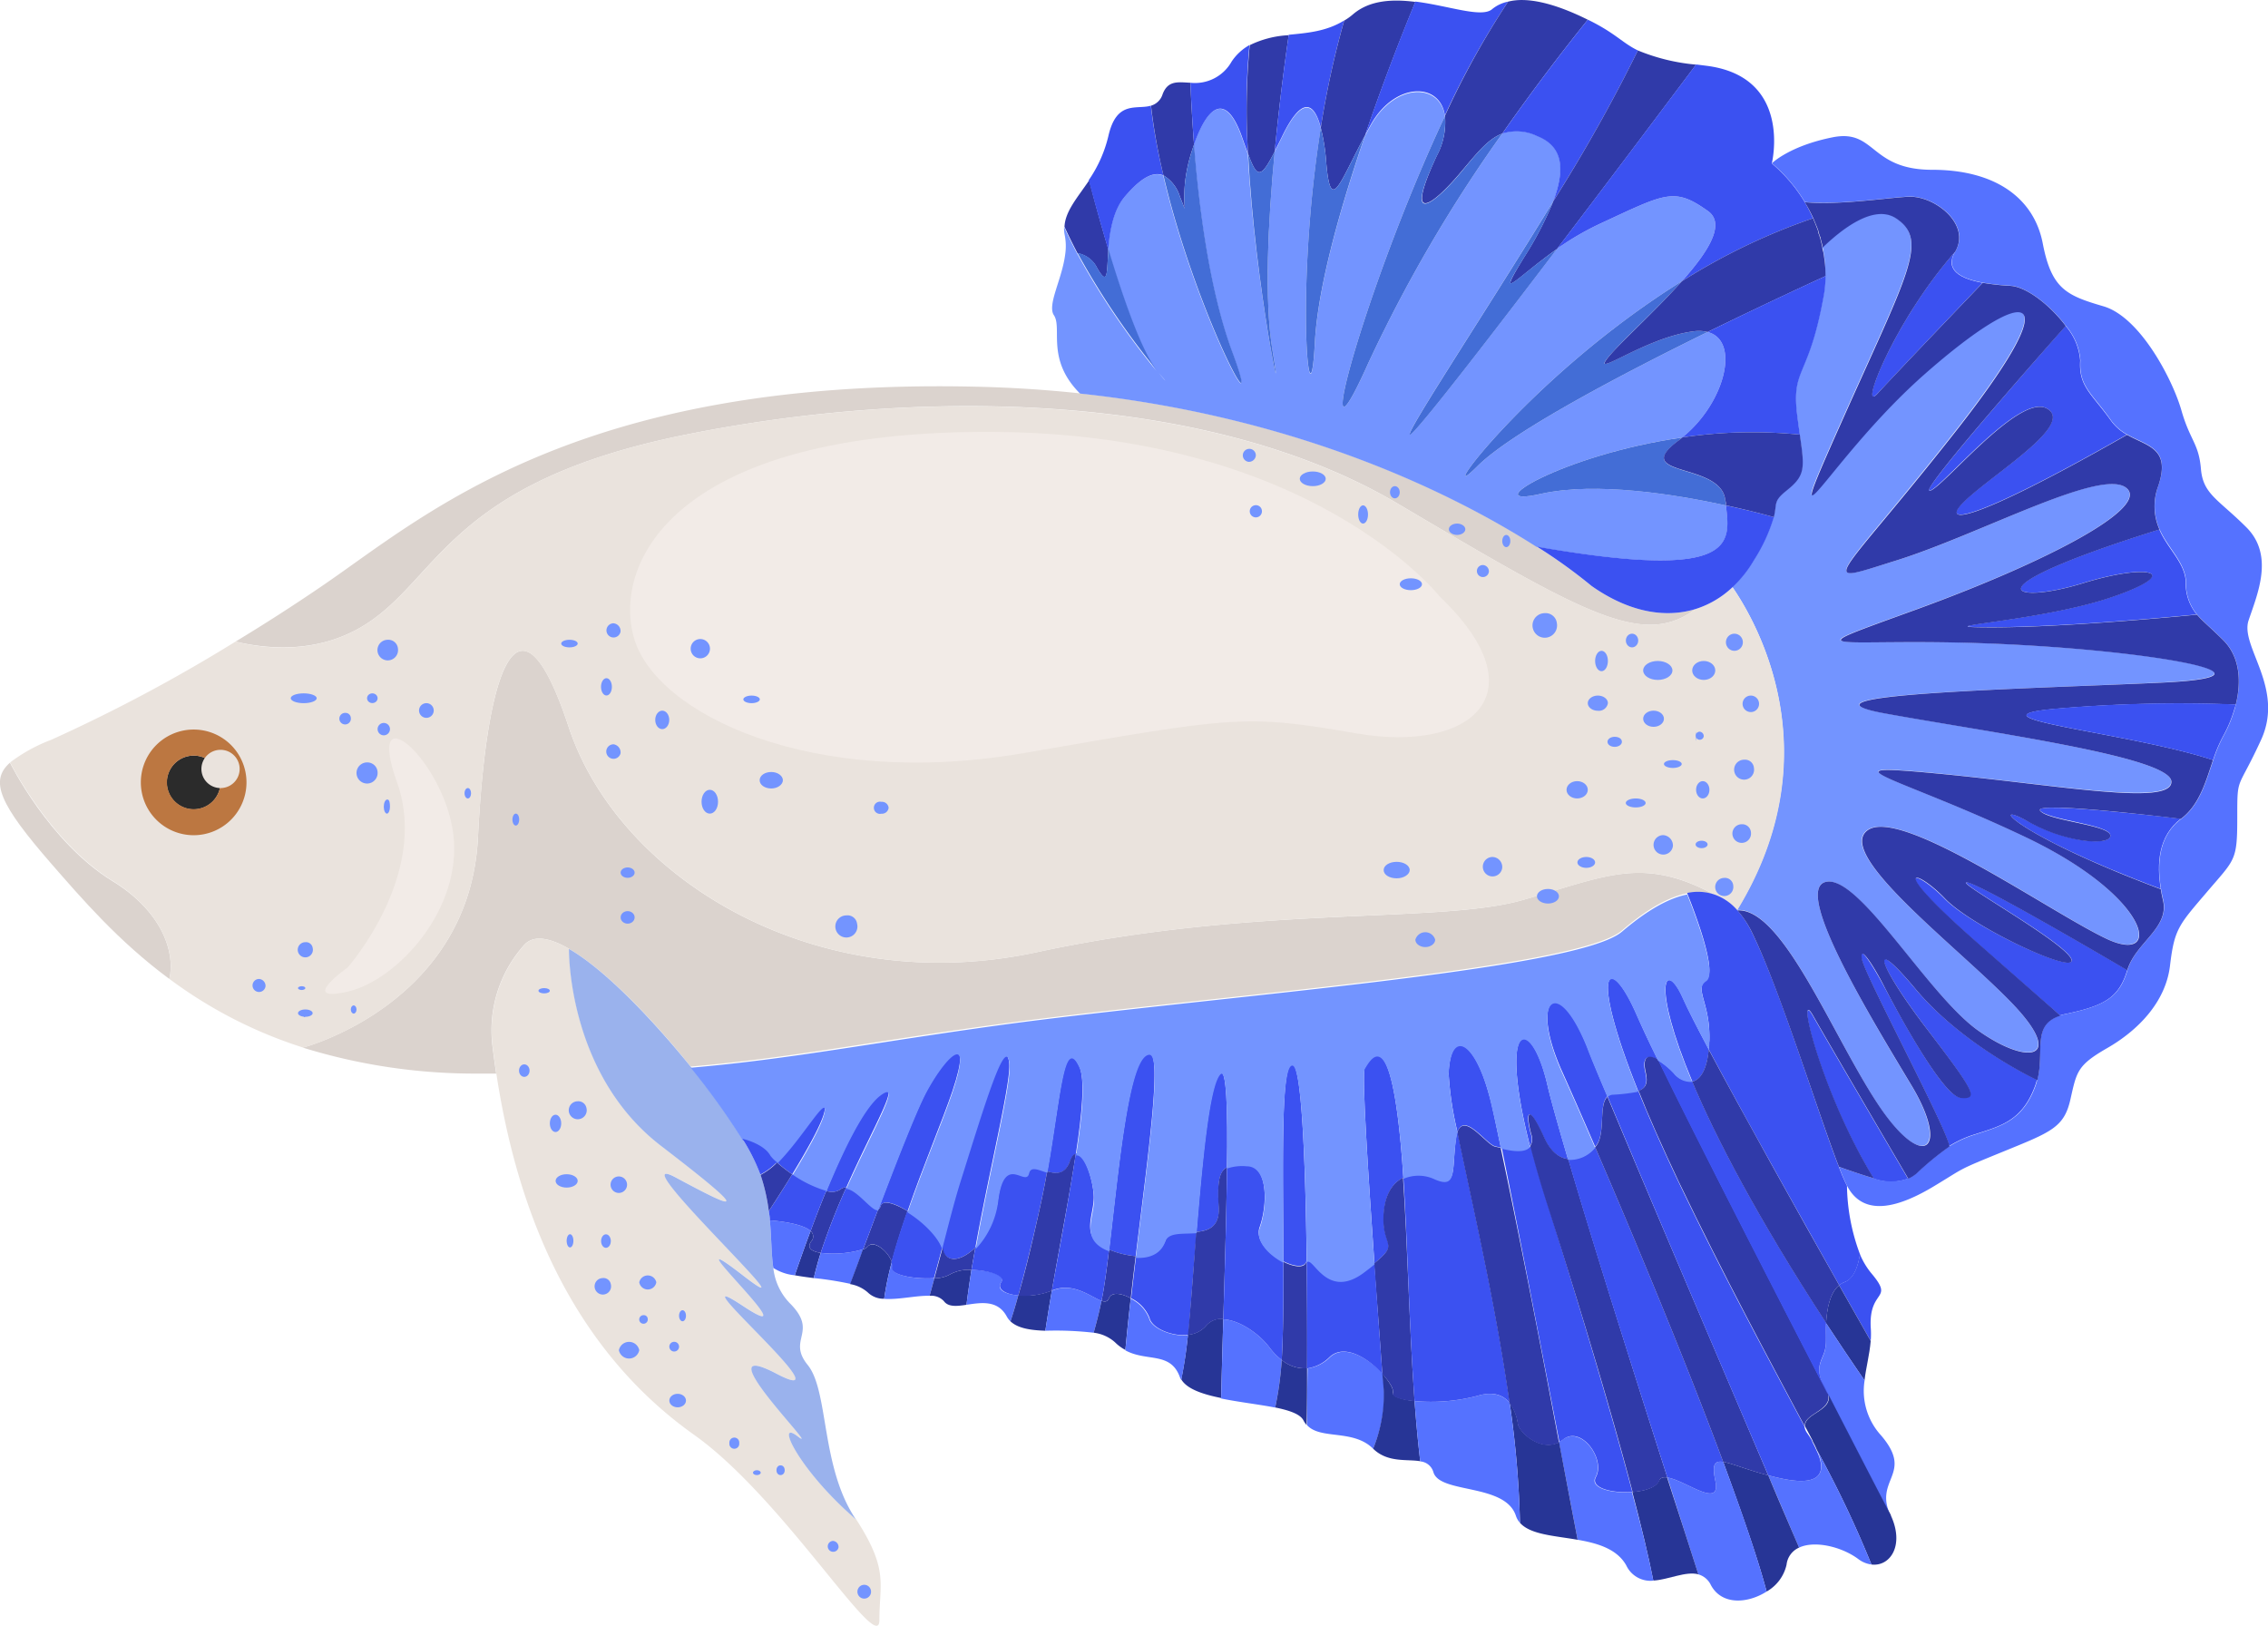 <svg xmlns="http://www.w3.org/2000/svg" viewBox="0 0 275.21 197.24"><title>Asset 3</title><g id="Layer_2" data-name="Layer 2"><g id="Ñëîé_2" data-name="Ñëîé 2"><path d="M20.55,118.77c-6.21-4.59-10.65-9.78-14.34-14-6.18-7.11-7.55-10-5-12.24,0,0,4.72,9.62,12.41,14.35C19.62,110.53,21.31,115.52,20.55,118.77Z" style="fill:#dbd3ce"/><path d="M250,123.19a0,0,0,0,1,0,0h0Z" style="fill:#3b51f1"/><path d="M240.58,34.31S230.2,45.15,227.83,47.74s1.85-8.58,9.4-17.2C235.88,32.85,238.06,33.85,240.58,34.31Z" style="fill:#3b51f1"/><path d="M258.09,52.73c-19.42,11.07-23.16,11.14-19.34,7.72s13-9.07,9.59-10.91-12.75,9.73-14.2,10,16.51-20,16.51-20a7.22,7.22,0,0,1,1.77,4.2c-.2,3.16,1.38,4,3.74,7.3A5.88,5.88,0,0,0,258.09,52.73Z" style="fill:#3b51f1"/><path d="M266.57,74.55s-15.34,1.54-24.8,1.54,5.54-.62,14.39-3.63,4.82-4.26-3.5-1.69-14.55.92,9.36-6.54c1,2.35,3.09,4,3.21,6.34A5.84,5.84,0,0,0,266.57,74.55Z" style="fill:#3b51f1"/><path d="M262.2,107.85C243.85,101,241.37,97,246.08,99.64s10.15,3,10,1.69-7.61-1.84-8.53-3,17.09,1,17.09,1C261.9,101.41,261.69,104.8,262.2,107.85Z" style="fill:#3b51f1"/><path d="M258.13,117.69c-1,3.35-2.76,4.34-7.49,5.33a5.77,5.77,0,0,0-.66.17h0c-.16-.13-1.46-1.24-10.23-8.94-11.09-9.77-7.24-8.78-3.79-5.23s16.37,9.46,15.38,7.29-14.59-9.66-12.58-9.26S258.13,117.69,258.13,117.69Z" style="fill:#3b51f1"/><path d="M247.17,131a7.25,7.25,0,0,1-.27.87c-1.58,4.14-4.14,4.73-7.16,5.72a13,13,0,0,0-3.23,1.46c-.14-1.9-10.21-20.69-10.61-22.7s1.37.83,2.7,3.29,7.06,13.31,9.28,13.51,1.72-.69-4.19-8.48-7.1-11.63-1.3-4.73S247.17,131,247.17,131Z" style="fill:#3b51f1"/><path d="M231.53,143a6.07,6.07,0,0,1-4.16,0c-6.41-10.42-9.56-23.59-7.38-19.75S231.53,143,231.53,143Z" style="fill:#3b51f1"/><path d="M208.14,108.6a6.19,6.19,0,0,0-3.42-.22c-2.59.5-5.33,2.31-7.91,4.51-5.52,4.74-49.94,7.89-75.18,11.31-16.07,2.17-25.42,4.13-37.82,5.2-7.34-9.14-17.15-18.42-20.28-14.67a15.51,15.51,0,0,0-3.75,12.37c.13,1.07.28,2.13.43,3.15H57.75a70.6,70.6,0,0,1-21-3.15S57,121.83,58,101.58s4.93-31.8,11-13.4,30,33.12,56.81,27.34,48.64-3.41,58.89-6.31S199.24,103.78,208.14,108.6Z" style="fill:#dbd3ce"/><path d="M205.74,73.89c-6.35,4.77-13.46.62-36.14-12.79s-57.17-14.23-86.36-8.37-30,17.84-39.43,23.36c-5.38,3.14-11.21,2.7-15.23,1.75,3.44-2.08,7-4.36,10.5-6.75,12.36-8.41,30.76-25.23,79.13-24.18,4.48.09,8.79.38,12.9.82h0c27.28,2.94,46.1,12.66,55.38,18.59a63.91,63.91,0,0,1,6.63,4.77C197.56,74.21,202,75.05,205.74,73.89Z" style="fill:#dbd3ce"/><path d="M228.76,86.54c13,2.36,34.7,5.32,34.7,8.28s-13.8.39-28.39-1-4.74.4,10.64,7.69,16.76,15.64,9.86,12.35-25-16.09-29-13.14,11.31,14.4,17.68,21.1,1.84,7.49-4.28,3.15S225.54,106.06,221.53,107s5.65,16.76,10.38,24.65,1.38,10.65-4.14,2.17-11.49-23.73-17-23.42c11.61-19,2.33-35-.57-39.2a14.33,14.33,0,0,0,2.62-3.3,20.39,20.39,0,0,0,2.4-5.2c.42-1.71-.11-1.89,1.54-3.22,2.29-1.83,2.19-2.66,1.61-6.79-.09-.64-.19-1.34-.29-2.14-.79-6.05,1.32-4.47,3.15-14.47a13.37,13.37,0,0,0,.26-2.62,13.88,13.88,0,0,0-.09-2.05l-.06-.44-.06-.36c0-.22-.08-.43-.13-.65h0c2.32-2.24,6.25-5.32,8.92-3.52,4,2.68,1.42,6.62-6.67,24.76s-1.58,4.4,10.26-6,18.13-11.38,3.54,7.17S220,71.13,230.1,68s24.68-11.23,27.84-8.86-9.66,9.07-25.44,14.79-10.25,3.35,9.27,4.14,36.67,3.94,20.5,4.73S215.74,84.17,228.76,86.54Z" style="fill:#7394ff"/><path d="M210.8,110.44a6.52,6.52,0,0,0-2.65-1.84h0c-8.9-4.82-13.16-2.28-23.42.61s-32.07.53-58.89,6.31S75.1,106.58,69,88.18s-10-6.83-11,13.4S36.8,127.1,36.8,127.1a55,55,0,0,1-16.25-8.34c.76-3.24-.93-8.23-6.91-11.91C6,102.11,1.23,92.5,1.23,92.5a19.77,19.77,0,0,1,5-2.75A195.89,195.89,0,0,0,28.58,77.84c4,1,9.85,1.39,15.23-1.75,9.46-5.52,10.25-17.51,39.43-23.36s63.69-5,86.36,8.37,29.79,17.56,36.14,12.79a11.55,11.55,0,0,0,4.49-2.65C213.13,75.45,222.41,91.47,210.8,110.44Z" style="fill:#eae3dd"/><path d="M274.37,89.76c-2.89,6.31-2.89,4.21-2.89,9.46s-.27,5-3.68,9-3.95,4.46-4.48,8.93-3.94,7.89-7.61,10S252,130,251.23,133.4s-2.36,3.95-8.14,6.31-4.48,1.84-8.42,4.21-8.41,3.94-10.51,0a22.51,22.51,0,0,1-1-2.35c1.4.49,3.07,1.05,4.23,1.39a6.07,6.07,0,0,0,4.16,0,3.62,3.62,0,0,0,1-.62,34.75,34.75,0,0,1,4-3.27,13,13,0,0,1,3.23-1.46c3-1,5.58-1.58,7.16-5.72a7.25,7.25,0,0,0,.27-.87c.92-3.58-.72-6.72,2.8-7.83a0,0,0,0,1,0,0h0a5.77,5.77,0,0,1,.66-.17c4.73-1,6.5-2,7.49-5.33s5.13-5.12,4.34-8.48c-.1-.44-.2-.89-.27-1.36-.51-3-.3-6.44,2.44-8.49,2.26-1.71,3-4.52,3.9-7.14a17.41,17.41,0,0,1,1.23-2.92,15.8,15.8,0,0,0,1.37-3.3c.05-.18.1-.36.14-.54.67-2.71.55-5.73-1.51-7.79-1.46-1.46-2.49-2.28-3.2-3.12a5.84,5.84,0,0,1-1.34-4c-.12-2.34-2.17-4-3.21-6.34a7,7,0,0,1-.14-5.29c1.53-4.59-1.32-4.79-3.79-6.21a5.88,5.88,0,0,1-1.93-1.68c-2.36-3.35-3.94-4.14-3.74-7.3a7.22,7.22,0,0,0-1.77-4.2c-1.85-2.46-4.74-4.74-6.71-4.87a26.9,26.9,0,0,1-3.36-.37c-2.52-.46-4.7-1.46-3.35-3.77,2-3.35-2.56-6.84-5.71-6.67-2.47.13-8.43,1.05-12.54.66a19.06,19.06,0,0,0-4-4.7s2.11-2.1,7.36-3.15,4.47,3.94,12.1,3.94,12.35,3.42,13.41,8.94,2.88,6.31,7.36,7.62,8.41,8.94,9.46,12.62,2.11,4,2.37,7.1,2.1,3.68,5.52,7.1,1.31,8.15.26,11.3S277.26,83.45,274.37,89.76Z" style="fill:#5572ff"/><path d="M134.5,30.25c-.21,2.77,0,4.63-1.37,2.27a3.26,3.26,0,0,0-2.38-1.8c-.56-1.06-1.09-2.13-1.58-3.21h0c.09-1.88,1.54-3.49,3-5.64C132.77,24.25,133.59,27.22,134.5,30.25Z" style="fill:#303aa9"/><path d="M209.43,61.32c-6.12-1.34-15.8-2.9-22.47-1.4-8,1.82,2.41-4.72,17.18-6.84,5.15-4.14,7.09-11.76,3.07-12.8-10.55,5.18-23.76,12.12-27.94,16.29-5.78,5.77,6.17-10.84,24.82-22.45,3.15-3.52,5.36-6.94,3.17-8.51-4.14-2.95-5.12-2.16-13.21,1.58a34,34,0,0,0-5.12,3h0c-7.86,10.34-15.57,20.32-17.44,22.21-2.66,2.68,7.94-13.19,17-28,1.51-4,1.14-6.69-1.91-7.9a5.73,5.73,0,0,0-4.27-.32A175.05,175.05,0,0,0,166.06,44c-7.47,16.7-.48-9.13,9.27-29.91-.61-4.07-6-4-8.88.93-.28.49-.55,1-.8,1.44-2.94,8.56-5.74,18.31-6.1,25.18-.62,11.68-2.43-6.23.72-26.09-.87-3.36-2.43-3.58-4.66,1-.34.71-.65,1.32-.93,1.85-.8,8.4-1.3,18.05-.26,24.19,1.6,9.42-2.13-7.67-3-23.9-.23-.6-.48-1.31-.77-2.14-1.86-5.21-4.06-3.92-5.79,1,.6,7.67,1.9,17.81,4.67,25.24,4.14,11.12-4.46-4.77-8.38-21.49-1.18-.51-2.7.22-4.7,2.59-1.44,1.71-1.82,4.3-2,6.38,1.85,6.09,4.06,12.41,5.93,14.78a92.87,92.87,0,0,1-9.68-14.31c-.56-1.06-1.09-2.13-1.58-3.21a3.86,3.86,0,0,0,.08,1,6.81,6.81,0,0,1,.06,2.3c-.38,3.07-2.22,6.16-1.37,7.42,1.05,1.58-1,5.33,3.17,9.5h0c27.28,2.93,46.1,12.66,55.38,18.59C210.88,70.58,210,65.88,209.43,61.32ZM140.62,45.26c.51.58.75.87.77.91S141.06,45.8,140.62,45.26Z" style="fill:#7394ff"/><path d="M141.18,21.28c-1.18-.51-2.7.22-4.7,2.59-1.44,1.71-1.82,4.3-2,6.38-.91-3-1.73-6-2.37-8.39a15.8,15.8,0,0,0,2.38-5.33c1-4.43,3.44-3.19,5.16-3.71A70,70,0,0,0,141.18,21.28Z" style="fill:#3b51f1"/><path d="M144.56,18.52c-1.77,5.71,0,8.67-1.38,5.35a4.54,4.54,0,0,0-2-2.59,70,70,0,0,1-1.51-8.46,2.08,2.08,0,0,0,1.41-1.4c.65-1.7,1.88-1.45,3.37-1.38.08,1.93.21,4.53.44,7.49Q144.73,18,144.56,18.52Z" style="fill:#303aa9"/><path d="M151.45,18.67c-.23-.6-.48-1.31-.77-2.14-1.86-5.21-4.06-3.92-5.79,1-.23-3-.36-5.56-.44-7.49a5.09,5.09,0,0,0,5-2.57,6.32,6.32,0,0,1,2.16-2A81.41,81.41,0,0,0,151.45,18.67Z" style="fill:#3b51f1"/><path d="M156.38,4.27c-.44,3-1.14,8.27-1.7,14.11-1.71,3.36-2.14,3.24-3.23.29a81.41,81.41,0,0,1,.2-13.19A12,12,0,0,1,156.38,4.27Z" style="fill:#303aa9"/><path d="M163.11,2.48a110.33,110.33,0,0,0-2.84,13c-.87-3.36-2.43-3.58-4.66,1-.34.71-.65,1.32-.93,1.85.56-5.84,1.26-11.08,1.7-14.11C158.59,4,160.94,3.83,163.11,2.48Z" style="fill:#3b51f1"/><path d="M171.75.23c-1.33,3.21-3.76,9.31-6.1,16.18-3.12,5.77-4.18,9.67-4.72,3.29a23.79,23.79,0,0,0-.66-4.2,110.33,110.33,0,0,1,2.84-13h0a7.23,7.23,0,0,0,1.1-.79C166.23,0,169-.12,171.75.23Z" style="fill:#303aa9"/><path d="M183,.2A102,102,0,0,0,175.33,14c-.61-4.07-6-4-8.88.93-.28.49-.55,1-.8,1.44,2.34-6.87,4.77-13,6.1-16.18,4.06.51,8,2,9.29.94A4.39,4.39,0,0,1,183,.2Z" style="fill:#3b51f1"/><path d="M192.67,2.39c-2.47,3.07-6.26,7.93-10.38,13.82-1.78.66-3.16,2.48-5.19,4.87-3.35,3.94-6.71,6.31-2.76-2.17a8.61,8.61,0,0,0,1-4.87A102,102,0,0,1,183,.2C185.18-.37,188.42.28,192.67,2.39Z" style="fill:#303aa9"/><path d="M188.47,24.43c1.51-4,1.14-6.69-1.91-7.9a5.73,5.73,0,0,0-4.27-.32c4.12-5.89,7.91-10.75,10.38-13.82l.2.09c3.23,1.61,4,2.73,5.88,3.64A197.8,197.8,0,0,1,188.47,24.43Z" style="fill:#3b51f1"/><path d="M205.81,7.84c-3.45,4.6-10.23,13.63-16.88,22.37h0c-5,3.53-7.57,6.82-3.94.92a41.23,41.23,0,0,0,3.49-6.71A197.8,197.8,0,0,0,198.75,6.12,23.93,23.93,0,0,0,205.81,7.84Z" style="fill:#303aa9"/><path d="M204.09,34.12c3.15-3.52,5.36-6.94,3.17-8.51-4.14-2.95-5.12-2.16-13.21,1.58a34,34,0,0,0-5.12,3c6.65-8.74,13.43-17.77,16.88-22.37l1.26.16C217.58,9.31,215,19.83,215,19.83a19.06,19.06,0,0,1,4,4.7A19.79,19.79,0,0,1,220,26.48,75.49,75.49,0,0,0,204.09,34.12Z" style="fill:#3b51f1"/><path d="M99.59,152c-.32,1-.61,2.06-.84,3.06-.81-.1-1.6-.21-2.31-.34.44-1.28,1.1-3.19,1.92-5.37a.87.87,0,0,1,.07,1.27C97.86,151.41,98.5,151.83,99.59,152Z" style="fill:#273596"/><path d="M104.74,151.56c-.57,1.56-1.1,3-1.55,4.2a39.47,39.47,0,0,0-4.44-.7c.23-1,.52-2,.84-3.06A12.63,12.63,0,0,0,104.74,151.56Z" style="fill:#5572ff"/><path d="M108.21,153.12h0a37.23,37.23,0,0,0-.92,4.45,2.77,2.77,0,0,1-2-.78,4.32,4.32,0,0,0-2.14-1c.45-1.2,1-2.64,1.55-4.2a1.27,1.27,0,0,0,.59-.35C106,150.38,107.81,151.82,108.21,153.12Z" style="fill:#273596"/><path d="M113.38,155.08c-.19.73-.39,1.45-.58,2.13-1.59-.05-3.81.5-5.51.37a37.23,37.23,0,0,1,.92-4.45,1.34,1.34,0,0,1,.07.65C108.14,154.75,111.18,155.23,113.38,155.08Z" style="fill:#5572ff"/><path d="M117.88,154.07c-.23,1.49-.44,2.91-.6,4.23-1.17.18-2.22.29-2.75-.45a2.11,2.11,0,0,0-1.73-.64c.19-.68.39-1.4.58-2.13a3.87,3.87,0,0,0,2-.52A4.65,4.65,0,0,1,117.88,154.07Z" style="fill:#273596"/><path d="M123.56,157.17c-.31,1.1-.61,2.16-.94,3.14a2.42,2.42,0,0,1-.47-.62c-1.1-2-3.12-1.65-4.87-1.39.16-1.32.37-2.74.6-4.23,2,0,4.25.59,3.62,1.49S121.94,157,123.56,157.17Z" style="fill:#5572ff"/><path d="M127.64,156.57c-.29,1.69-.56,3.34-.79,4.88-1.75-.06-3.32-.28-4.23-1.14.33-1,.63-2,.94-3.14A9,9,0,0,0,127.64,156.57Z" style="fill:#273596"/><path d="M133.66,157.82c-.25,1.24-.58,2.56-.95,3.87a40.09,40.09,0,0,0-5.86-.24c.23-1.54.5-3.19.79-4.88a.19.19,0,0,1,.08,0C130.28,155.51,132.45,157.41,133.66,157.82Z" style="fill:#5572ff"/><path d="M137.21,157.51c-.25,2.16-.47,4.28-.65,6.27a5.24,5.24,0,0,1-1.26-.93,4.7,4.7,0,0,0-2.59-1.16c.37-1.31.7-2.63.95-3.87.43.15.74.11.9-.3C134.89,156.71,136.08,156.89,137.21,157.51Z" style="fill:#273596"/><path d="M148.44,160c-.1,3.42-.19,6.72-.26,9.61-2.24-.45-4.15-1.09-4.84-2.26h0a54.16,54.16,0,0,0,.81-5.42,3.21,3.21,0,0,0,2.19-1.08A2.42,2.42,0,0,1,148.44,160Z" style="fill:#273596"/><path d="M155.53,165a40.32,40.32,0,0,1-.79,5.77c-2-.39-4.41-.66-6.56-1.1.07-2.89.16-6.19.26-9.61,1.94.09,4.35,1.74,5.6,3.41A8,8,0,0,0,155.53,165Z" style="fill:#5572ff"/><path d="M158.61,166c0,2.43,0,4.75-.05,6.9a2.61,2.61,0,0,1-.39-.57c-.39-.77-1.71-1.22-3.43-1.57a40.32,40.32,0,0,0,.79-5.77A4.33,4.33,0,0,0,158.61,166Z" style="fill:#273596"/><path d="M166.62,175.76l0,0c-2.41-2.4-6.36-1.06-8-2.84,0-2.15,0-4.47.05-6.9a4.78,4.78,0,0,0,2.71-1.36c1.82-1.69,4.74.21,6.42,2,.07,1,.14,1.84.18,2.49A17.44,17.44,0,0,1,166.62,175.76Z" style="fill:#5572ff"/><path d="M166.62,175.76a17.44,17.44,0,0,0,1.3-6.61c0-.65-.11-1.49-.18-2.49.87,1,1.41,1.9,1.27,2.3s1,.87,2.64,1c.19,2.59.42,5.06.69,7.32C170.76,177,168.4,177.5,166.62,175.76Z" style="fill:#273596"/><path d="M130.55,140h0c-.27.06-.52.35-.76,1-.59,1.55-1.68,1.43-2.71,1.12,1.61-9.1,2-16.86,3.89-12.75C131.68,130.89,131.32,135,130.55,140Z" style="fill:#3b51f1"/><path d="M100.07,134.71c-.22,1.43-2.18,4.88-3.94,7.76A18.51,18.51,0,0,1,94.27,141C97.28,138.06,100.39,132.57,100.07,134.71Z" style="fill:#3b51f1"/><path d="M167.92,147.27c-.26,4.11,2.07,3.36-1.14,6-.77-10.95-1.56-23.12-1.17-23.73.64-1,3-5.79,4.39,9.53.11,1.19.2,2.47.29,3.82C169,143.48,168.07,144.88,167.92,147.27Z" style="fill:#3b51f1"/><path d="M225.7,152.17c-.24,1.52-.77,3-1.87,3.38a2.9,2.9,0,0,0-.65.37c-5.06-9-11.74-20.89-15.82-28.59,0-.3,0-.63.06-1,.17-4.74-1.93-6.31-.35-7.5,1.35-1-1.52-8.43-2.35-10.49a6.19,6.19,0,0,1,3.42.22h0a6.52,6.52,0,0,1,2.65,1.84,11.9,11.9,0,0,1,1.79,2.71c3.26,6.54,7.62,20.66,10.21,27.55h0c.11.3.22.59.33.85a20.75,20.75,0,0,0,1,2.35A24.51,24.51,0,0,0,225.7,152.17Z" style="fill:#3b51f1"/><path d="M227,161a10.43,10.43,0,0,1,0,1.68l-3.83-6.76a2.29,2.29,0,0,1,.65-.37c1.1-.42,1.63-1.87,1.87-3.39a9.18,9.18,0,0,0,1.34,2.26C229.94,157.85,226.78,156.28,227,161Z" style="fill:#3b51f1"/><path d="M227,162.69c-.14,1.67-.57,3.23-.75,4.79-1.66-2.42-3.21-4.73-4.67-6.95h0c.11-1.74.45-3.67,1.59-4.59Z" style="fill:#273596"/><path d="M229.38,183.82c-.36-.67-3.46-6.64-7.58-14.63h0a2.34,2.34,0,0,0-.27-.63c-1.71-2.95-.07-3.55,0-5.32,0-.62,0-1.63.06-2.71,1.46,2.22,3,4.53,4.67,6.95a8,8,0,0,0,2,6.67C232.28,178.86,227.37,179.41,229.38,183.82Z" style="fill:#5572ff"/><path d="M227.09,189.81a129.89,129.89,0,0,0-6.63-13.92l0,0a7.9,7.9,0,0,0-.49-1,.56.56,0,0,1,0-.08l-.06-.11c-.28-.53-.57-1.09-.88-1.65h0c-.13-1.58,3.35-1.86,2.84-3.87,4.12,8,7.22,14,7.58,14.63l0,.06C231.12,187.5,229.36,190.09,227.09,189.81Z" style="fill:#273596"/><path d="M227.09,189.81a3.37,3.37,0,0,1-1.62-.68c-2-1.48-5.26-2.26-7.16-1.37-1-2.33-2.28-5.33-3.74-8.77.55.15,1.13.29,1.76.42,5.13,1.05,5.19-1.24,4.13-3.52A129.89,129.89,0,0,1,227.09,189.81Z" style="fill:#5572ff"/><path d="M218.31,187.76a2.57,2.57,0,0,0-1.52,2.07,5,5,0,0,1-2.42,3.26c-1.06-4-3-9.55-5.27-15.73,1,.15,2.83.94,5.47,1.63C216,182.43,217.32,185.43,218.31,187.76Z" style="fill:#273596"/><path d="M214.37,193.09c-2.25,1.44-5.43,1.72-6.77-.8a2.4,2.4,0,0,0-1.51-1.28c-.92-2.86-2.24-7-3.76-11.75,2.16.31,6.54,3.89,5.82.42-.41-2-.13-2.48.95-2.32C211.4,183.54,213.31,189.08,214.37,193.09Z" style="fill:#5572ff"/><path d="M206.09,191c-1.55-.41-3.61.65-5.47.76-.56-2.87-1.44-6.53-2.55-10.75,1.49-.11,2.86-.54,3.22-1.34.17-.4.55-.49,1-.42C203.85,184,205.17,188.15,206.09,191Z" style="fill:#273596"/><path d="M200.62,191.77a3.24,3.24,0,0,1-3.28-1.85c-1.12-2-3.47-2.69-5.9-3.11-.53-2.76-1.33-7-2.27-11.85a4.54,4.54,0,0,0,.44-.28c2.25-1.78,5.23,2.36,4,4.53-.73,1.34,2,2,4.41,1.81C199.18,185.24,200.06,188.9,200.62,191.77Z" style="fill:#5572ff"/><path d="M191.44,186.81c-2.81-.49-5.74-.62-7-2.06a118.54,118.54,0,0,0-1.25-14.55,5.43,5.43,0,0,1,1,2.5c.17,1.12,2.8,3.43,5,2.26C190.11,179.85,190.91,184.05,191.44,186.81Z" style="fill:#273596"/><path d="M184.44,184.75a2.36,2.36,0,0,1-.5-.87c-1.32-3.94-9.21-2.63-10-5.26a1.81,1.81,0,0,0-1.6-1.32c-.27-2.26-.5-4.73-.69-7.32a22.22,22.22,0,0,0,7.62-.63c2-.61,3.21,0,3.92.85A118.54,118.54,0,0,1,184.44,184.75Z" style="fill:#5572ff"/><path d="M164.74,89c-13.67-2.37-14.72-2.1-40.48,2.36S79.56,86.6,76.93,77.4s5-25.23,43.64-25,54.16,20,54.16,20C187.09,84.23,178.41,91.33,164.74,89Z" style="fill:#f2ebe7"/><path d="M26.76,94.92a3.26,3.26,0,1,1-3.26-3.25A3.26,3.26,0,0,1,26.76,94.92Z" style="fill:#2b2b2b"/><path d="M23.5,88.51a6.41,6.41,0,1,0,6.41,6.41A6.41,6.41,0,0,0,23.5,88.51Zm0,9.66a3.25,3.25,0,1,1,3.26-3.25A3.26,3.26,0,0,1,23.5,98.17Z" style="fill:#bc7741"/><path d="M106.71,196.56c0,4.53-11.64-14.79-22.48-22.48-10.39-7.37-20.42-20.26-24-43.83-.15-1-.3-2.08-.43-3.15a15.51,15.51,0,0,1,3.75-12.37c1.12-1.35,3.1-1,5.52.39,0,0-.25,15.14,11.18,23.91s9.07,7.77,1.78,3.83,17.82,19.37,8.12,11.86,8.91,9.61,0,3.71,13.35,13.09,4.09,8.23,5.89,10.17,2.56,7.59c-2.81-2.17.21,4.18,7.11,10.11C107.86,190.48,106.71,192.08,106.71,196.56Z" style="fill:#eae3dd"/><path d="M103.89,184.36c-6.9-5.93-9.92-12.28-7.11-10.11,3.33,2.58-11.82-12.44-2.56-7.59s-13-14.12-4.09-8.23-9.7-11.21,0-3.71S74.71,138.94,82,142.86s9.66,4.95-1.78-3.83-11.18-23.91-11.18-23.91c4.32,2.49,10,8.41,14.76,14.28a87.37,87.37,0,0,1,6.31,8.81h0a22.49,22.49,0,0,1,2.18,4.32,23.06,23.06,0,0,1,1,4.4c.06.37.1.75.13,1.12.2,2.2.17,4.1.42,5.78a7.22,7.22,0,0,0,2,4.28c3.55,3.55-.39,4.34,2.17,7.49s1.58,12.23,5.72,18.54Z" style="fill:#9ab2ed"/><path d="M209.43,61.32c-6.12-1.34-15.8-2.9-22.47-1.4-8,1.82,2.41-4.72,17.18-6.84l-.42.34C197.6,58,208.9,56,209.36,60.71,209.39,60.92,209.41,61.11,209.43,61.32Z" style="fill:#436dd6"/><path d="M207.21,40.28c-10.55,5.18-23.76,12.12-27.94,16.29-5.78,5.77,6.17-10.84,24.82-22.45-2.82,3.16-6.4,6.4-8.26,8.45-4,4.34,3.35-1.58,9.66-2.37A4.55,4.55,0,0,1,207.21,40.28Z" style="fill:#436dd6"/><path d="M188.92,30.22c-7.86,10.34-15.57,20.32-17.44,22.21-2.66,2.68,7.94-13.19,17-28A41.23,41.23,0,0,1,185,31.14C181.35,37,183.88,33.75,188.92,30.22Z" style="fill:#436dd6"/><path d="M182.29,16.21A175.05,175.05,0,0,0,166.06,44c-7.47,16.7-.48-9.13,9.27-29.91a8.61,8.61,0,0,1-1,4.87c-4,8.48-.59,6.11,2.76,2.17C179.13,18.69,180.51,16.87,182.29,16.21Z" style="fill:#436dd6"/><path d="M165.65,16.41c-2.94,8.56-5.74,18.31-6.1,25.18-.62,11.68-2.43-6.23.72-26.09a23.79,23.79,0,0,1,.66,4.2C161.47,26.08,162.53,22.18,165.65,16.41Z" style="fill:#436dd6"/><path d="M151.45,18.67c1.09,2.95,1.52,3.07,3.23-.29-.8,8.4-1.3,18.05-.26,24.19C156,52,152.29,34.9,151.45,18.67Z" style="fill:#436dd6"/><path d="M141.18,21.28a4.54,4.54,0,0,1,2,2.59c1.38,3.32-.39.36,1.38-5.35q.16-.51.33-1c.6,7.67,1.9,17.81,4.67,25.24C153.7,53.89,145.1,38,141.18,21.28Z" style="fill:#436dd6"/><path d="M140.43,45a92.87,92.87,0,0,1-9.68-14.31,3.26,3.26,0,0,1,2.38,1.8c1.35,2.36,1.16.5,1.37-2.27C136.35,36.34,138.56,42.66,140.43,45Z" style="fill:#436dd6"/><path d="M221.52,33.5c-.29.13-6.58,3-14.31,6.78a4.35,4.35,0,0,0-1.72-.08c-6.31.79-13.61,6.71-9.66,2.37,1.86-2,5.44-5.29,8.26-8.45A75.49,75.49,0,0,1,220,26.48c.11.27.23.53.34.82s.22.55.31.84a.12.12,0,0,1,0,.08c0,.11.08.22.11.33s.07.23.11.35a3.38,3.38,0,0,1,.08.34c.07.24.13.5.18.76h0c0,.22.09.43.13.65l.06.36.06.44A13.88,13.88,0,0,1,221.52,33.5Z" style="fill:#303aa9"/><path d="M221.26,36.12c-1.83,10-3.94,8.42-3.15,14.47.1.8.2,1.5.29,2.14a57.71,57.71,0,0,0-14.26.34c5.15-4.13,7.09-11.75,3.07-12.79,7.73-3.8,14-6.65,14.31-6.78A13.37,13.37,0,0,1,221.26,36.12Z" style="fill:#3b51f1"/><path d="M215.25,62.74a20.39,20.39,0,0,1-2.4,5.2,14.33,14.33,0,0,1-2.62,3.3,11.55,11.55,0,0,1-4.49,2.65c-3.76,1.16-8.18.32-12.61-2.8a63.91,63.91,0,0,0-6.63-4.77c24.38,4.25,23.46-.44,22.93-5C212.91,62.06,215.25,62.74,215.25,62.74Z" style="fill:#3b51f1"/><path d="M216.79,59.52c-1.65,1.33-1.12,1.51-1.54,3.22,0,0-2.34-.68-5.82-1.43,0-.2,0-.4-.07-.6-.46-4.73-11.76-2.76-5.64-7.3.14-.11.28-.21.42-.34a57.71,57.71,0,0,1,14.26-.34C219,56.86,219.08,57.69,216.79,59.52Z" style="fill:#303aa9"/><path d="M268.54,92.21c-.89,2.62-1.64,5.44-3.9,7.14,0,0-18-2.23-17.09-1s8.38,1.71,8.53,3-5.3,1-10-1.68-2.23,1.32,16.12,8.21c.07.46.17.92.27,1.36.79,3.35-3.34,5.13-4.34,8.48,0,0-17.38-10.25-19.38-10.65s11.6,7.1,12.58,9.27S239.4,112.56,236,109s-7.3-4.53,3.79,5.23c8.77,7.71,10.07,8.82,10.23,9-3.52,1.11-1.88,4.25-2.8,7.83,0,0-9-4.16-14.78-11.07s-4.62-3,1.3,4.74,6.41,8.67,4.19,8.48-8-11-9.28-13.51-3.09-5.31-2.7-3.3,10.47,20.81,10.61,22.7a35.08,35.08,0,0,0-4,3.28,3.89,3.89,0,0,1-1,.62S222.15,127,220,123.2s1,9.34,7.38,19.76c-1.16-.34-2.83-.9-4.23-1.4-.11-.26-.22-.55-.33-.85h0c-2.59-6.89-7-21-10.21-27.55a11.9,11.9,0,0,0-1.79-2.71c5.48-.31,11.46,15,17,23.42s8.87,5.72,4.14-2.17S217.52,108,221.53,107,233.88,120.65,240,125s10.65,3.55,4.28-3.15-21.63-18.14-17.68-21.1,22.08,9.86,29,13.14,5.52-5.05-9.86-12.35-25.24-9.07-10.64-7.69,28.39,4,28.39,1-21.69-5.92-34.7-8.28,17.35-3,33.51-3.75-1-3.94-20.5-4.73-25,1.58-9.27-4.14,28.59-12.42,25.44-14.79S240.19,64.85,230.1,68s-7.46,3,7.13-15.56,8.29-17.55-3.54-7.17-18.34,24.12-10.26,6,10.65-22.08,6.67-24.76c-2.67-1.8-6.6,1.28-8.92,3.52a4.68,4.68,0,0,0-.18-.76,3.38,3.38,0,0,0-.08-.34c0-.12-.07-.24-.11-.35s-.07-.22-.11-.33a.12.12,0,0,0,0-.08c-.09-.29-.2-.57-.31-.84s-.23-.55-.34-.82A18.72,18.72,0,0,0,219,24.53c4.11.39,10.07-.54,12.54-.66,3.15-.18,7.69,3.32,5.71,6.67-7.55,8.61-11.76,19.78-9.4,17.19s12.75-13.42,12.75-13.42a28.93,28.93,0,0,0,3.36.37c2,.13,4.86,2.41,6.71,4.87,0,0-18,20.23-16.51,20s10.78-11.83,14.2-10-5.78,7.49-9.59,10.92-.08,3.35,19.34-7.72c2.47,1.42,5.32,1.62,3.79,6.2a6.94,6.94,0,0,0,.14,5.29c-23.91,7.47-17.69,9.11-9.36,6.54s12.36-1.31,3.5,1.7-23.86,3.63-14.39,3.63,24.8-1.54,24.8-1.54c.71.83,1.74,1.65,3.2,3.11,2.06,2.07,2.18,5.08,1.51,7.8a174.08,174.08,0,0,0-22.15.54C238,87.1,258.45,88.88,268.54,92.21Z" style="fill:#303aa9"/><path d="M271.28,85.46c0,.18-.09.36-.14.54a15.8,15.8,0,0,1-1.37,3.3,17.41,17.41,0,0,0-1.23,2.92C258.45,88.88,238,87.1,249.13,86A174.08,174.08,0,0,1,271.28,85.46Z" style="fill:#3b51f1"/><path d="M98.36,149.35c-.82,2.18-1.48,4.09-1.92,5.37a5.88,5.88,0,0,1-2.6-.89c-.25-1.68-.22-3.58-.42-5.77C93.42,148.06,97.22,148.29,98.36,149.35Z" style="fill:#5572ff"/><path d="M102.69,144.08a.88.88,0,0,0-.71.23,1.94,1.94,0,0,1-1.72.17c2.1-5.12,4.59-10.26,6.6-11.74C109.59,130.74,106,136.61,102.69,144.08Z" style="fill:#3b51f1"/><path d="M115.58,132.35c-1.16,3.45-3.52,9-5.45,14.59-1.56-1-3-1.42-3.27-.62-.06.21-.15.32-.28.35,2.26-6,4.72-12.23,5.85-14.32C114.79,128,118.14,124.72,115.58,132.35Z" style="fill:#3b51f1"/><path d="M110.13,146.94c-.73,2.1-1.4,4.19-1.92,6.18-.4-1.3-2.21-2.74-2.88-1.91a1.27,1.27,0,0,1-.59.35c.58-1.54,1.2-3.2,1.84-4.89.13,0,.22-.14.28-.35C107.12,145.52,108.57,146,110.13,146.94Z" style="fill:#303aa9"/><path d="M118.36,151.34c-1.66,1.65-3.51,1.95-4,.27a1.87,1.87,0,0,0-.07-.22h0c.72-2.84,1.44-5.7,2.17-8,2.83-9.07,5.58-18.34,6-14.4C122.71,131.23,120.06,141.9,118.36,151.34Z" style="fill:#3b51f1"/><path d="M118.36,151.34q-.26,1.4-.48,2.73a4.65,4.65,0,0,0-2.5.49,3.87,3.87,0,0,1-2,.52l1-3.69a1.87,1.87,0,0,1,.07.22C114.85,153.29,116.7,153,118.36,151.34Z" style="fill:#303aa9"/><path d="M127.07,142.08c-.25,1.4-.53,2.82-.84,4.24-.78,3.53-1.7,7.41-2.67,10.85-1.62-.15-2.63-.81-2.06-1.61s-1.63-1.47-3.62-1.49q.23-1.33.48-2.73a10.29,10.29,0,0,0,2.74-5.85c.79-5.91,3.35-1.57,3.75-3.35C125,141.24,126,141.76,127.07,142.08Z" style="fill:#3b51f1"/><path d="M130.54,140c-.76,5.06-1.95,11.11-2.9,16.59a9,9,0,0,1-4.08.6c1-3.44,1.89-7.32,2.67-10.85.31-1.42.59-2.84.84-4.24,1,.31,2.12.43,2.71-1.12C130,140.33,130.27,140,130.54,140Z" style="fill:#303aa9"/><path d="M137.81,152.4a11,11,0,0,1-3.23-.79c1.14-9.51,2.37-23.67,4.86-23.85C141.07,127.65,139.33,140,137.81,152.4Z" style="fill:#3b51f1"/><path d="M137.81,152.4c-.21,1.71-.42,3.43-.6,5.11-1.13-.62-2.32-.8-2.65,0-.16.41-.47.45-.9.3.1-.47.19-.93.26-1.37.22-1.35.44-3,.66-4.84A11,11,0,0,0,137.81,152.4Z" style="fill:#303aa9"/><path d="M144.15,162a54.16,54.16,0,0,1-.81,5.42,1.91,1.91,0,0,1-.16-.32c-1.13-3.16-4-1.85-6.62-3.27.18-2,.4-4.11.65-6.27a4.49,4.49,0,0,1,2.23,2.38C139.71,161.13,142.13,162.18,144.15,162Z" style="fill:#5572ff"/><path d="M145.2,149.46c-.38,4.55-.71,9.06-1,12.49-2,.23-4.44-.82-4.71-2.06a4.49,4.49,0,0,0-2.23-2.38c.18-1.68.39-3.4.6-5.11,1.82.11,3.08-.54,3.59-2C141.8,149.32,143.59,149.6,145.2,149.46Z" style="fill:#3b51f1"/><path d="M148.89,141.62c-.87.45-1.21,1.63-1,4.7.19,2.49-1.18,3-2.72,3.14.73-9,1.6-18.06,2.91-19.28C148.82,129.52,149,134.54,148.89,141.62Z" style="fill:#3b51f1"/><path d="M148.89,141.62c-.06,5.46-.26,12.15-.45,18.41a2.42,2.42,0,0,0-2.1.84,3.21,3.21,0,0,1-2.19,1.08c.34-3.43.67-7.94,1-12.49,1.54-.13,2.91-.65,2.72-3.14C147.68,143.25,148,142.07,148.89,141.62Z" style="fill:#303aa9"/><path d="M158.56,153a.54.54,0,0,0-.09.15c-.29.67-1.51.49-2.75-.13,0-11.33-.35-23.78,1.07-23.92C157.92,129,158.41,140.45,158.56,153Z" style="fill:#3b51f1"/><path d="M158.61,166a4.33,4.33,0,0,1-3.08-1c.19-3.28.22-7.52.19-11.92,1.24.62,2.46.8,2.75.13a.54.54,0,0,1,.09-.15C158.61,157.35,158.63,161.8,158.61,166Z" style="fill:#303aa9"/><path d="M171.65,170c-1.67-.15-2.8-.52-2.64-1s-.4-1.34-1.27-2.3c-.23-3.27-.6-8.21-1-13.41,3.21-2.62.88-1.87,1.14-6,.15-2.39,1.1-3.79,2.37-4.4C170.8,150.79,171,161.06,171.65,170Z" style="fill:#303aa9"/><path d="M207.36,127.33c-.23,2.39-1,3.69-2,3.89-5-11.92-3.3-14.91-1.17-10.18C204.78,122.39,205.91,124.59,207.36,127.33Z" style="fill:#3b51f1"/><path d="M201.18,128.59c-1.22-.7-2-.38-1.51,1.59.33,1.37-.12,1.94-.88,2.19-6.16-15.31-3.43-16.81-.14-9.16C199.16,124.38,200,126.23,201.18,128.59Z" style="fill:#3b51f1"/><path d="M195.06,133h0c-1.11,1-.19,4.51-1.4,6a.52.52,0,0,1-.1.11c-1.76-4.08-3.17-7.25-3.95-9-4.06-8.87-.68-12.29,3-3.08C193.1,128.32,193.94,130.38,195.06,133Z" style="fill:#3b51f1"/><path d="M190.27,140.62c-1.06-.12-2.12-.86-2.92-2.62-1.77-3.94-2.37-3.35-1.58-.39a1.57,1.57,0,0,1-.12,1.42c-3.94-15.58.14-16,2.12-7.42C188.18,133.38,189.08,136.57,190.27,140.62Z" style="fill:#3b51f1"/><path d="M182.12,139.23l-.69-.16c-1.1-.26-3.73-4.21-4.57-1.73a39.89,39.89,0,0,1-1.08-7.16c.27-5.59,3.15-3.87,4.89,2.56C181,133.81,181.47,136.12,182.12,139.23Z" style="fill:#3b51f1"/><path d="M183.19,170.2c-.71-.87-1.89-1.46-3.92-.85a22.22,22.22,0,0,1-7.62.63c-.65-8.92-.85-19.19-1.36-27.11a4.6,4.6,0,0,1,3.85.09c2.76,1.22,2-1.21,2.56-5a4,4,0,0,1,.16-.66C178.47,145.26,181.48,158,183.19,170.2Z" style="fill:#3b51f1"/><path d="M189.17,175c-2.19,1.17-4.82-1.14-5-2.26a5.43,5.43,0,0,0-1-2.5c-1.71-12.21-4.72-24.94-6.33-32.86.84-2.48,3.47,1.47,4.57,1.73l.69.16C184,148.09,187,163.42,189.17,175Z" style="fill:#303aa9"/><path d="M198.07,181c-2.42.19-5.14-.47-4.41-1.81,1.18-2.17-1.8-6.31-4-4.53a4.54,4.54,0,0,1-.44.28c-2.22-11.54-5.2-26.87-7-35.73,1.15.29,2.94.63,3.53-.2.55,2.14,1.24,4.57,2.12,7.29C191.74,158.76,195.52,171.35,198.07,181Z" style="fill:#3b51f1"/><path d="M202.33,179.26c-.49-.07-.87,0-1,.42-.36.8-1.73,1.23-3.22,1.34-2.55-9.67-6.33-22.26-10.3-34.7-.88-2.72-1.57-5.15-2.12-7.29a1.57,1.57,0,0,0,.12-1.42c-.79-3-.19-3.55,1.58.39.8,1.76,1.86,2.5,2.92,2.62h0C193.37,151.07,198.48,167.24,202.33,179.26Z" style="fill:#303aa9"/><path d="M208.15,179.68c.72,3.47-3.66-.11-5.82-.42-3.85-12-9-28.19-12.05-38.64a3.93,3.93,0,0,0,3.28-1.46c4.32,10,10.79,25.44,15.54,38.2C208,177.2,207.74,177.71,208.15,179.68Z" style="fill:#3b51f1"/><path d="M214.57,179c-2.64-.69-4.43-1.48-5.47-1.63-4.75-12.76-11.22-28.19-15.54-38.2a.52.52,0,0,0,.1-.11c1.21-1.51.29-5,1.4-6C199.63,144,208.6,165,214.57,179Z" style="fill:#303aa9"/><path d="M216.33,179.41c-.63-.13-1.21-.27-1.76-.42-6-14-14.94-35-19.51-46h0a1,1,0,0,1,.57-.29,22.48,22.48,0,0,0,3.16-.37c1.23,3.08,2.84,6.73,4.86,11,5.62,11.75,11,21.62,15.31,29.73h0a1.81,1.81,0,0,0,.34.82c.18.26.37.54.54.83l.06.11a.56.56,0,0,0,0,.08c.17.33.34.64.49,1l0,0C221.52,178.17,221.46,180.46,216.33,179.41Z" style="fill:#3b51f1"/><path d="M219,173.06c-4.31-8.11-9.69-18-15.31-29.73-2-4.23-3.63-7.88-4.86-11,.76-.25,1.21-.82.88-2.19-.47-2,.29-2.29,1.51-1.59,4.71,9.7,14,27.76,20.62,40.6h0C222.31,171.2,218.83,171.48,219,173.06Z" style="fill:#303aa9"/><path d="M221.8,169.19c-6.63-12.84-15.91-30.9-20.62-40.6a9.31,9.31,0,0,1,1.94,1.59,2.62,2.62,0,0,0,2.22,1c2.85,6.79,7.89,16.48,16.25,29.3h0c-.06,1.08,0,2.09-.06,2.71-.07,1.77-1.71,2.37,0,5.32A2.34,2.34,0,0,1,221.8,169.19Z" style="fill:#3b51f1"/><path d="M223.18,155.93c-1.14.92-1.48,2.85-1.59,4.59-8.36-12.82-13.4-22.51-16.25-29.3,1-.2,1.79-1.5,2-3.89C211.44,135,218.12,147,223.18,155.93Z" style="fill:#303aa9"/><path d="M102.69,144.08a79.25,79.25,0,0,0-3.1,7.92c-1.09-.17-1.73-.59-1.16-1.38a.87.87,0,0,0-.07-1.27c.57-1.54,1.21-3.2,1.9-4.87a1.94,1.94,0,0,0,1.72-.17A.88.88,0,0,1,102.69,144.08Z" style="fill:#303aa9"/><path d="M106.58,146.67c-.64,1.69-1.26,3.35-1.84,4.89a12.63,12.63,0,0,1-5.15.44,79.25,79.25,0,0,1,3.1-7.92C104.06,144.2,105.82,146.9,106.58,146.67Z" style="fill:#3b51f1"/><path d="M114.33,151.38h0l-1,3.69c-2.2.15-5.24-.33-5.1-1.3a1.34,1.34,0,0,0-.07-.65h0c.52-2,1.19-4.08,1.92-6.18C111.89,148,113.78,149.82,114.33,151.38Z" style="fill:#3b51f1"/><path d="M134.58,151.61c-.22,1.83-.44,3.49-.66,4.84-.07.44-.16.9-.26,1.37-1.21-.41-3.38-2.31-5.94-1.28a.19.19,0,0,0-.08,0c1-5.48,2.14-11.53,2.9-16.59h0c1.06-.22,2.18,3.43,2.18,5.32,0,2.36-1.77,4.93,1.83,6.31Z" style="fill:#3b51f1"/><path d="M155.53,165a8,8,0,0,1-1.49-1.53c-1.25-1.67-3.66-3.32-5.6-3.41.19-6.26.39-12.95.45-18.41a5.66,5.66,0,0,1,2.39-.27c2.59,0,2.55,4.74,1.57,7.5-.57,1.6,1.17,3.32,2.87,4.2C155.75,157.45,155.72,161.69,155.53,165Z" style="fill:#3b51f1"/><path d="M167.74,166.66c-1.68-1.83-4.6-3.73-6.42-2a4.78,4.78,0,0,1-2.71,1.36c0-4.18,0-8.63-.05-12.95.74-.92,2.38,4.73,7.05,1.14.46-.35.85-.65,1.17-.92C167.14,158.45,167.51,163.39,167.74,166.66Z" style="fill:#3b51f1"/><path d="M207.42,126.37q0,.51-.06,1c-1.45-2.74-2.58-4.94-3.19-6.29-2.13-4.73-3.83-1.74,1.17,10.18a2.62,2.62,0,0,1-2.22-1,9.31,9.31,0,0,0-1.94-1.59c-1.15-2.36-2-4.21-2.53-5.38-3.29-7.65-6-6.15.14,9.16a22.48,22.48,0,0,1-3.16.37,1,1,0,0,0-.57.29c-1.12-2.65-2-4.71-2.45-5.93-3.68-9.21-7.06-5.79-3,3.08.78,1.73,2.19,4.9,3.95,9a3.93,3.93,0,0,1-3.28,1.46h0c-1.19-4.05-2.09-7.24-2.5-9-2-8.59-6.06-8.16-2.12,7.42-.59.83-2.38.49-3.53.2-.65-3.11-1.16-5.42-1.45-6.49-1.74-6.43-4.62-8.15-4.89-2.56a39.89,39.89,0,0,0,1.08,7.16,4,4,0,0,0-.16.66c-.59,3.75.2,6.18-2.56,5a4.6,4.6,0,0,0-3.85-.09c-.09-1.35-.18-2.63-.29-3.82-1.38-15.32-3.75-10.51-4.39-9.53-.39.61.4,12.78,1.17,23.73-.32.27-.71.57-1.17.92-4.67,3.59-6.31-2.06-7.05-1.14-.15-12.58-.64-24-1.77-23.9-1.42.14-1.1,12.59-1.07,23.92-1.7-.88-3.44-2.6-2.87-4.2,1-2.76,1-7.5-1.57-7.5a5.66,5.66,0,0,0-2.39.27c.07-7.08-.07-12.1-.78-11.44-1.31,1.22-2.18,10.32-2.91,19.28-1.61.14-3.4-.14-3.8,1-.51,1.44-1.77,2.09-3.59,2,1.52-12.43,3.26-24.75,1.63-24.64-2.49.18-3.72,14.34-4.86,23.85h0c-3.6-1.38-1.83-4-1.83-6.31,0-1.89-1.12-5.54-2.18-5.32.77-5,1.13-9.09.41-10.65-1.88-4.11-2.28,3.65-3.89,12.75-1.06-.32-2-.84-2.22.06-.4,1.78-3-2.56-3.75,3.35a10.29,10.29,0,0,1-2.74,5.85c1.7-9.44,4.35-20.11,4.11-22.41-.39-3.94-3.14,5.33-6,14.4-.73,2.35-1.45,5.21-2.17,8-.55-1.56-2.44-3.35-4.2-4.44,1.93-5.57,4.29-11.14,5.45-14.59,2.56-7.63-.79-4.4-3.15,0-1.13,2.09-3.59,8.35-5.85,14.32-.76.23-2.52-2.47-3.89-2.59,3.35-7.47,6.9-13.34,4.17-11.34-2,1.48-4.5,6.62-6.6,11.74a14.23,14.23,0,0,1-4.13-2c1.76-2.88,3.72-6.33,3.94-7.76.32-2.14-2.79,3.35-5.8,6.33a3.86,3.86,0,0,1-.77-.87c-.77-1.33-3.21-1.92-3.37-2h0a87.35,87.35,0,0,0-6.31-8.8c12.4-1.08,21.75-3,37.82-5.21,25.24-3.42,69.66-6.57,75.18-11.3,2.58-2.2,5.32-4,7.91-4.51.83,2.06,3.7,9.47,2.35,10.49C205.49,120.06,207.59,121.64,207.42,126.37Z" style="fill:#7394ff"/><path d="M94.27,141a7.77,7.77,0,0,1-2,1.5,22.81,22.81,0,0,0-2.18-4.33c.16,0,2.6.63,3.37,2A3.86,3.86,0,0,0,94.27,141Z" style="fill:#3b51f1"/><path d="M100.26,144.48c-.69,1.67-1.33,3.33-1.9,4.87-1.14-1.06-4.94-1.29-4.94-1.29,0-.37-.07-.75-.13-1.13,0,0,1.34-2,2.84-4.46A14.23,14.23,0,0,0,100.26,144.48Z" style="fill:#3b51f1"/><path d="M96.13,142.47c-1.5,2.43-2.84,4.46-2.84,4.46a22.8,22.8,0,0,0-1-4.39,7.77,7.77,0,0,0,2-1.5A18.51,18.51,0,0,0,96.13,142.47Z" style="fill:#303aa9"/><path d="M24.44,93.29a2.32,2.32,0,1,1,2.32,2.32A2.32,2.32,0,0,1,24.44,93.29Z" style="fill:#eae3dd"/><path d="M42.18,117.38s10-11.27,6-22.46,5.78-2.65,6.84,6.4-6.84,17.64-12.88,19S42.18,117.38,42.18,117.38Z" style="fill:#f2ebe7"/><path d="M195.11,80.19c0,.68-.34,1.24-.77,1.24s-.78-.56-.78-1.24.35-1.23.78-1.23S195.11,79.51,195.11,80.19Z" style="fill:#7394ff"/><path d="M202.94,81.34c0,.64-.8,1.15-1.78,1.15s-1.77-.51-1.77-1.15.79-1.15,1.77-1.15S202.94,80.71,202.94,81.34Z" style="fill:#7394ff"/><ellipse cx="206.74" cy="81.34" rx="1.4" ry="1.15" style="fill:#7394ff"/><ellipse cx="200.65" cy="87.2" rx="1.26" ry="0.98" style="fill:#7394ff"/><path d="M205.81,89.34a2.2,2.2,0,0,1,0,.57,5.43,5.43,0,0,1,0-1.14A2.2,2.2,0,0,1,205.81,89.34Z" style="fill:#7394ff"/><path d="M206.74,89.34a.49.49,0,1,1-.48-.57A.54.54,0,0,1,206.74,89.34Z" style="fill:#7394ff"/><ellipse cx="198.04" cy="77.71" rx="0.75" ry="0.83" style="fill:#7394ff"/><path d="M196.81,90c0,.34-.4.61-.88.61s-.87-.27-.87-.61.39-.61.87-.61S196.81,89.61,196.81,90Z" style="fill:#7394ff"/><ellipse cx="210.46" cy="77.92" rx="1.03" ry="1.04" style="fill:#7394ff"/><path d="M213.45,85.31a1,1,0,1,1-1-.92A1,1,0,0,1,213.45,85.31Z" style="fill:#7394ff"/><path d="M212.83,93.17a1.21,1.21,0,1,1-1.18-1A1.08,1.08,0,0,1,212.83,93.17Z" style="fill:#7394ff"/><path d="M212.47,101a1.13,1.13,0,1,1-1.12-1A1.06,1.06,0,0,1,212.47,101Z" style="fill:#7394ff"/><path d="M188.92,75.63a1.49,1.49,0,1,1-1.47-1.24A1.37,1.37,0,0,1,188.92,75.63Z" style="fill:#7394ff"/><path d="M195.11,85.31a1.1,1.1,0,0,1-1.22.92c-.67,0-1.22-.42-1.22-.92s.55-.92,1.22-.92S195.11,84.8,195.11,85.31Z" style="fill:#7394ff"/><ellipse cx="206.62" cy="95.82" rx="0.81" ry="1.05" style="fill:#7394ff"/><path d="M204.07,92.69c0,.26-.49.48-1.08.48s-1.08-.22-1.08-.48.48-.47,1.08-.47S204.07,92.43,204.07,92.69Z" style="fill:#7394ff"/><path d="M203,102.65a1.18,1.18,0,1,1-1.17-1.33A1.26,1.26,0,0,1,203,102.65Z" style="fill:#7394ff"/><ellipse cx="206.48" cy="102.45" rx="0.73" ry="0.45" style="fill:#7394ff"/><path d="M210.32,107.45a1.1,1.1,0,1,1-1.09-.94A1,1,0,0,1,210.32,107.45Z" style="fill:#7394ff"/><path d="M193.56,104.63c0,.36-.48.66-1.07.66s-1.08-.3-1.08-.66.48-.66,1.08-.66S193.56,104.27,193.56,104.63Z" style="fill:#7394ff"/><path d="M180.67,69.35a.73.73,0,1,1-.73-.8A.77.77,0,0,1,180.67,69.35Z" style="fill:#7394ff"/><path d="M177.81,64.21c0,.38-.46.69-1,.69s-1-.31-1-.69.46-.69,1-.69S177.81,63.83,177.81,64.21Z" style="fill:#7394ff"/><path d="M166,62.42c0,.61-.27,1.1-.6,1.1s-.59-.49-.59-1.1.26-1.11.59-1.11S166,61.81,166,62.42Z" style="fill:#7394ff"/><path d="M160.87,58.09c0,.49-.7.89-1.57.89s-1.58-.4-1.58-.89.71-.89,1.58-.89S160.87,57.6,160.87,58.09Z" style="fill:#7394ff"/><ellipse cx="169.26" cy="59.72" rx="0.59" ry="0.74" style="fill:#7394ff"/><path d="M183.27,65.64c0,.41-.22.74-.49.74s-.49-.33-.49-.74.22-.74.49-.74S183.27,65.23,183.27,65.64Z" style="fill:#7394ff"/><path d="M172.55,70.88c0,.4-.6.72-1.35.72s-1.35-.32-1.35-.72.6-.72,1.35-.72S172.55,70.48,172.55,70.88Z" style="fill:#7394ff"/><path d="M153.13,62a.74.74,0,1,1-.74-.71A.73.73,0,0,1,153.13,62Z" style="fill:#7394ff"/><path d="M152.39,55.24a.84.84,0,0,1-.87.79.79.79,0,1,1,.87-.79Z" style="fill:#7394ff"/><path d="M199.69,97.42c0,.3-.54.54-1.2.54s-1.21-.24-1.21-.54.54-.55,1.21-.55S199.69,97.12,199.69,97.42Z" style="fill:#7394ff"/><path d="M182.29,105.24a1.18,1.18,0,1,1-1.17-1.27A1.22,1.22,0,0,1,182.29,105.24Z" style="fill:#7394ff"/><path d="M174.15,114c0,.49-.54.9-1.2.9s-1.2-.41-1.2-.9a1.25,1.25,0,0,1,2.4,0Z" style="fill:#7394ff"/><path d="M189.17,108.74c0,.49-.6.88-1.33.88s-1.34-.39-1.34-.88.6-.89,1.34-.89S189.17,108.25,189.17,108.74Z" style="fill:#7394ff"/><ellipse cx="191.38" cy="95.82" rx="1.29" ry="1.05" style="fill:#7394ff"/><path d="M171.06,105.56c0,.52-.7,1-1.58,1s-1.58-.43-1.58-1,.71-1,1.58-1S171.06,105,171.06,105.56Z" style="fill:#7394ff"/><path d="M42.57,87.08a.7.7,0,1,1-.69-.59A.64.64,0,0,1,42.57,87.08Z" style="fill:#7394ff"/><ellipse cx="45.18" cy="84.71" rx="0.64" ry="0.59" style="fill:#7394ff"/><path d="M47.32,88.46a.75.75,0,1,1-1.5,0,.75.75,0,1,1,1.5,0Z" style="fill:#7394ff"/><path d="M47.32,97.88c0,.46-.17.83-.37.83s-.38-.37-.38-.83S46.74,97,47,97,47.32,97.41,47.32,97.88Z" style="fill:#7394ff"/><path d="M38.43,84.71c0,.33-.71.6-1.58.6s-1.57-.27-1.57-.6.7-.59,1.57-.59S38.43,84.39,38.43,84.71Z" style="fill:#7394ff"/><path d="M45.82,93.71a1.28,1.28,0,1,1-1.28-1.21A1.24,1.24,0,0,1,45.82,93.71Z" style="fill:#7394ff"/><path d="M52.63,86.19a.89.89,0,1,1-.89-.88A.89.89,0,0,1,52.63,86.19Z" style="fill:#7394ff"/><path d="M48.29,78.7a1.25,1.25,0,1,1-1.23-1.08A1.17,1.17,0,0,1,48.29,78.7Z" style="fill:#7394ff"/><path d="M32.22,119.65a.79.79,0,1,1-.79-.88A.84.84,0,0,1,32.22,119.65Z" style="fill:#7394ff"/><path d="M37.94,115a.92.92,0,1,1-.89-.69A.81.81,0,0,1,37.94,115Z" style="fill:#7394ff"/><path d="M37.05,123c0,.21,0,.39-.1.39s-.1-.18-.1-.39,0-.4.1-.4S37.05,122.75,37.05,123Z" style="fill:#7394ff"/><path d="M37.05,119.88c0,.12-.2.23-.44.23s-.45-.11-.45-.23.2-.23.45-.23S37.05,119.75,37.05,119.88Z" style="fill:#7394ff"/><path d="M43.26,122.47c0,.28-.15.5-.34.5s-.35-.22-.35-.5.16-.49.35-.49S43.26,122.2,43.26,122.47Z" style="fill:#7394ff"/><path d="M37.94,122.92c0,.24-.4.44-.89.44s-.89-.2-.89-.44.4-.45.89-.45S37.94,122.67,37.94,122.92Z" style="fill:#7394ff"/><ellipse cx="63.62" cy="129.89" rx="0.64" ry="0.76" style="fill:#7394ff"/><path d="M71.16,134.42a1.09,1.09,0,1,1-1.06-.81A1,1,0,0,1,71.16,134.42Z" style="fill:#7394ff"/><ellipse cx="67.41" cy="136.29" rx="0.69" ry="1.05" style="fill:#7394ff"/><ellipse cx="68.76" cy="143.27" rx="1.34" ry="0.81" style="fill:#7394ff"/><ellipse cx="73.53" cy="150.57" rx="0.59" ry="0.82" style="fill:#7394ff"/><path d="M79.64,155.57a1.05,1.05,0,0,1-2.07,0,1.06,1.06,0,0,1,2.07,0Z" style="fill:#7394ff"/><ellipse cx="82.82" cy="159.63" rx="0.42" ry="0.67" style="fill:#7394ff"/><path d="M74.12,155.81a1,1,0,1,1-1-.75A.9.9,0,0,1,74.12,155.81Z" style="fill:#7394ff"/><path d="M69.58,150.54c0,.44-.18.8-.41.8s-.41-.36-.41-.8.18-.8.41-.8S69.58,150.1,69.58,150.54Z" style="fill:#7394ff"/><ellipse cx="66.03" cy="120.2" rx="0.69" ry="0.32" style="fill:#7394ff"/><path d="M76.09,143.73a1,1,0,0,1-2,0,1,1,0,0,1,2,0Z" style="fill:#7394ff"/><path d="M77.57,163.81a1.26,1.26,0,0,1-2.47,0,1.26,1.26,0,0,1,2.47,0Z" style="fill:#7394ff"/><ellipse cx="82.23" cy="169.92" rx="1.01" ry="0.82" style="fill:#7394ff"/><path d="M82.4,163.38a.59.59,0,1,1-.59-.59A.59.59,0,0,1,82.4,163.38Z" style="fill:#7394ff"/><path d="M78.6,160a.52.52,0,1,1-.51-.44A.47.47,0,0,1,78.6,160Z" style="fill:#7394ff"/><path d="M89.7,175.09a.6.6,0,1,1-1.19,0,.6.6,0,1,1,1.19,0Z" style="fill:#7394ff"/><ellipse cx="104.87" cy="193.11" rx="0.83" ry="0.84" style="fill:#7394ff"/><path d="M101.75,187.74a.66.66,0,1,1-.65-.79A.73.73,0,0,1,101.75,187.74Z" style="fill:#7394ff"/><ellipse cx="94.72" cy="178.37" rx="0.5" ry="0.59" style="fill:#7394ff"/><path d="M92.31,178.67c0,.16-.21.29-.47.29s-.47-.13-.47-.29.21-.3.47-.3S92.31,178.5,92.31,178.67Z" style="fill:#7394ff"/><path d="M70.1,78.08c0,.25-.44.46-1,.46s-1-.21-1-.46.44-.46,1-.46S70.1,77.82,70.1,78.08Z" style="fill:#7394ff"/><ellipse cx="73.59" cy="83.33" rx="0.66" ry="1.05" style="fill:#7394ff"/><ellipse cx="80.36" cy="87.34" rx="0.85" ry="1.12" style="fill:#7394ff"/><path d="M75.3,76.62a.86.86,0,1,1-.85-1A.94.94,0,0,1,75.3,76.62Z" style="fill:#7394ff"/><path d="M75.3,91.4a.88.88,0,1,1-.85-1.1A1,1,0,0,1,75.3,91.4Z" style="fill:#7394ff"/><path d="M95,94.66c0,.52-.63,1-1.41,1s-1.41-.43-1.41-1,.63-1,1.41-1S95,94.13,95,94.66Z" style="fill:#7394ff"/><path d="M87.13,97.27c0,.8-.44,1.44-1,1.44s-1-.64-1-1.44.44-1.45,1-1.45S87.13,96.47,87.13,97.27Z" style="fill:#7394ff"/><path d="M86.15,78.7a1.17,1.17,0,0,1-2.34,0,1.17,1.17,0,0,1,2.34,0Z" style="fill:#7394ff"/><path d="M92.2,84.85c0,.25-.46.46-1,.46s-1-.21-1-.46.46-.46,1-.46S92.2,84.59,92.2,84.85Z" style="fill:#7394ff"/><path d="M107.83,98a.81.81,0,0,1-.88.72.74.74,0,1,1,0-1.44A.81.81,0,0,1,107.83,98Z" style="fill:#7394ff"/><path d="M104,112.06a1.34,1.34,0,1,1-1.29-1A1.16,1.16,0,0,1,104,112.06Z" style="fill:#7394ff"/><ellipse cx="76.16" cy="111.3" rx="0.85" ry="0.76" style="fill:#7394ff"/><ellipse cx="76.16" cy="105.87" rx="0.85" ry="0.63" style="fill:#7394ff"/><path d="M63,99.44c0,.4-.19.72-.41.72s-.41-.32-.41-.72.18-.73.41-.73S63,99,63,99.44Z" style="fill:#7394ff"/><path d="M57.16,96.24c0,.35-.17.63-.39.63s-.4-.28-.4-.63.18-.63.4-.63S57.16,95.89,57.16,96.24Z" style="fill:#7394ff"/></g></g></svg>